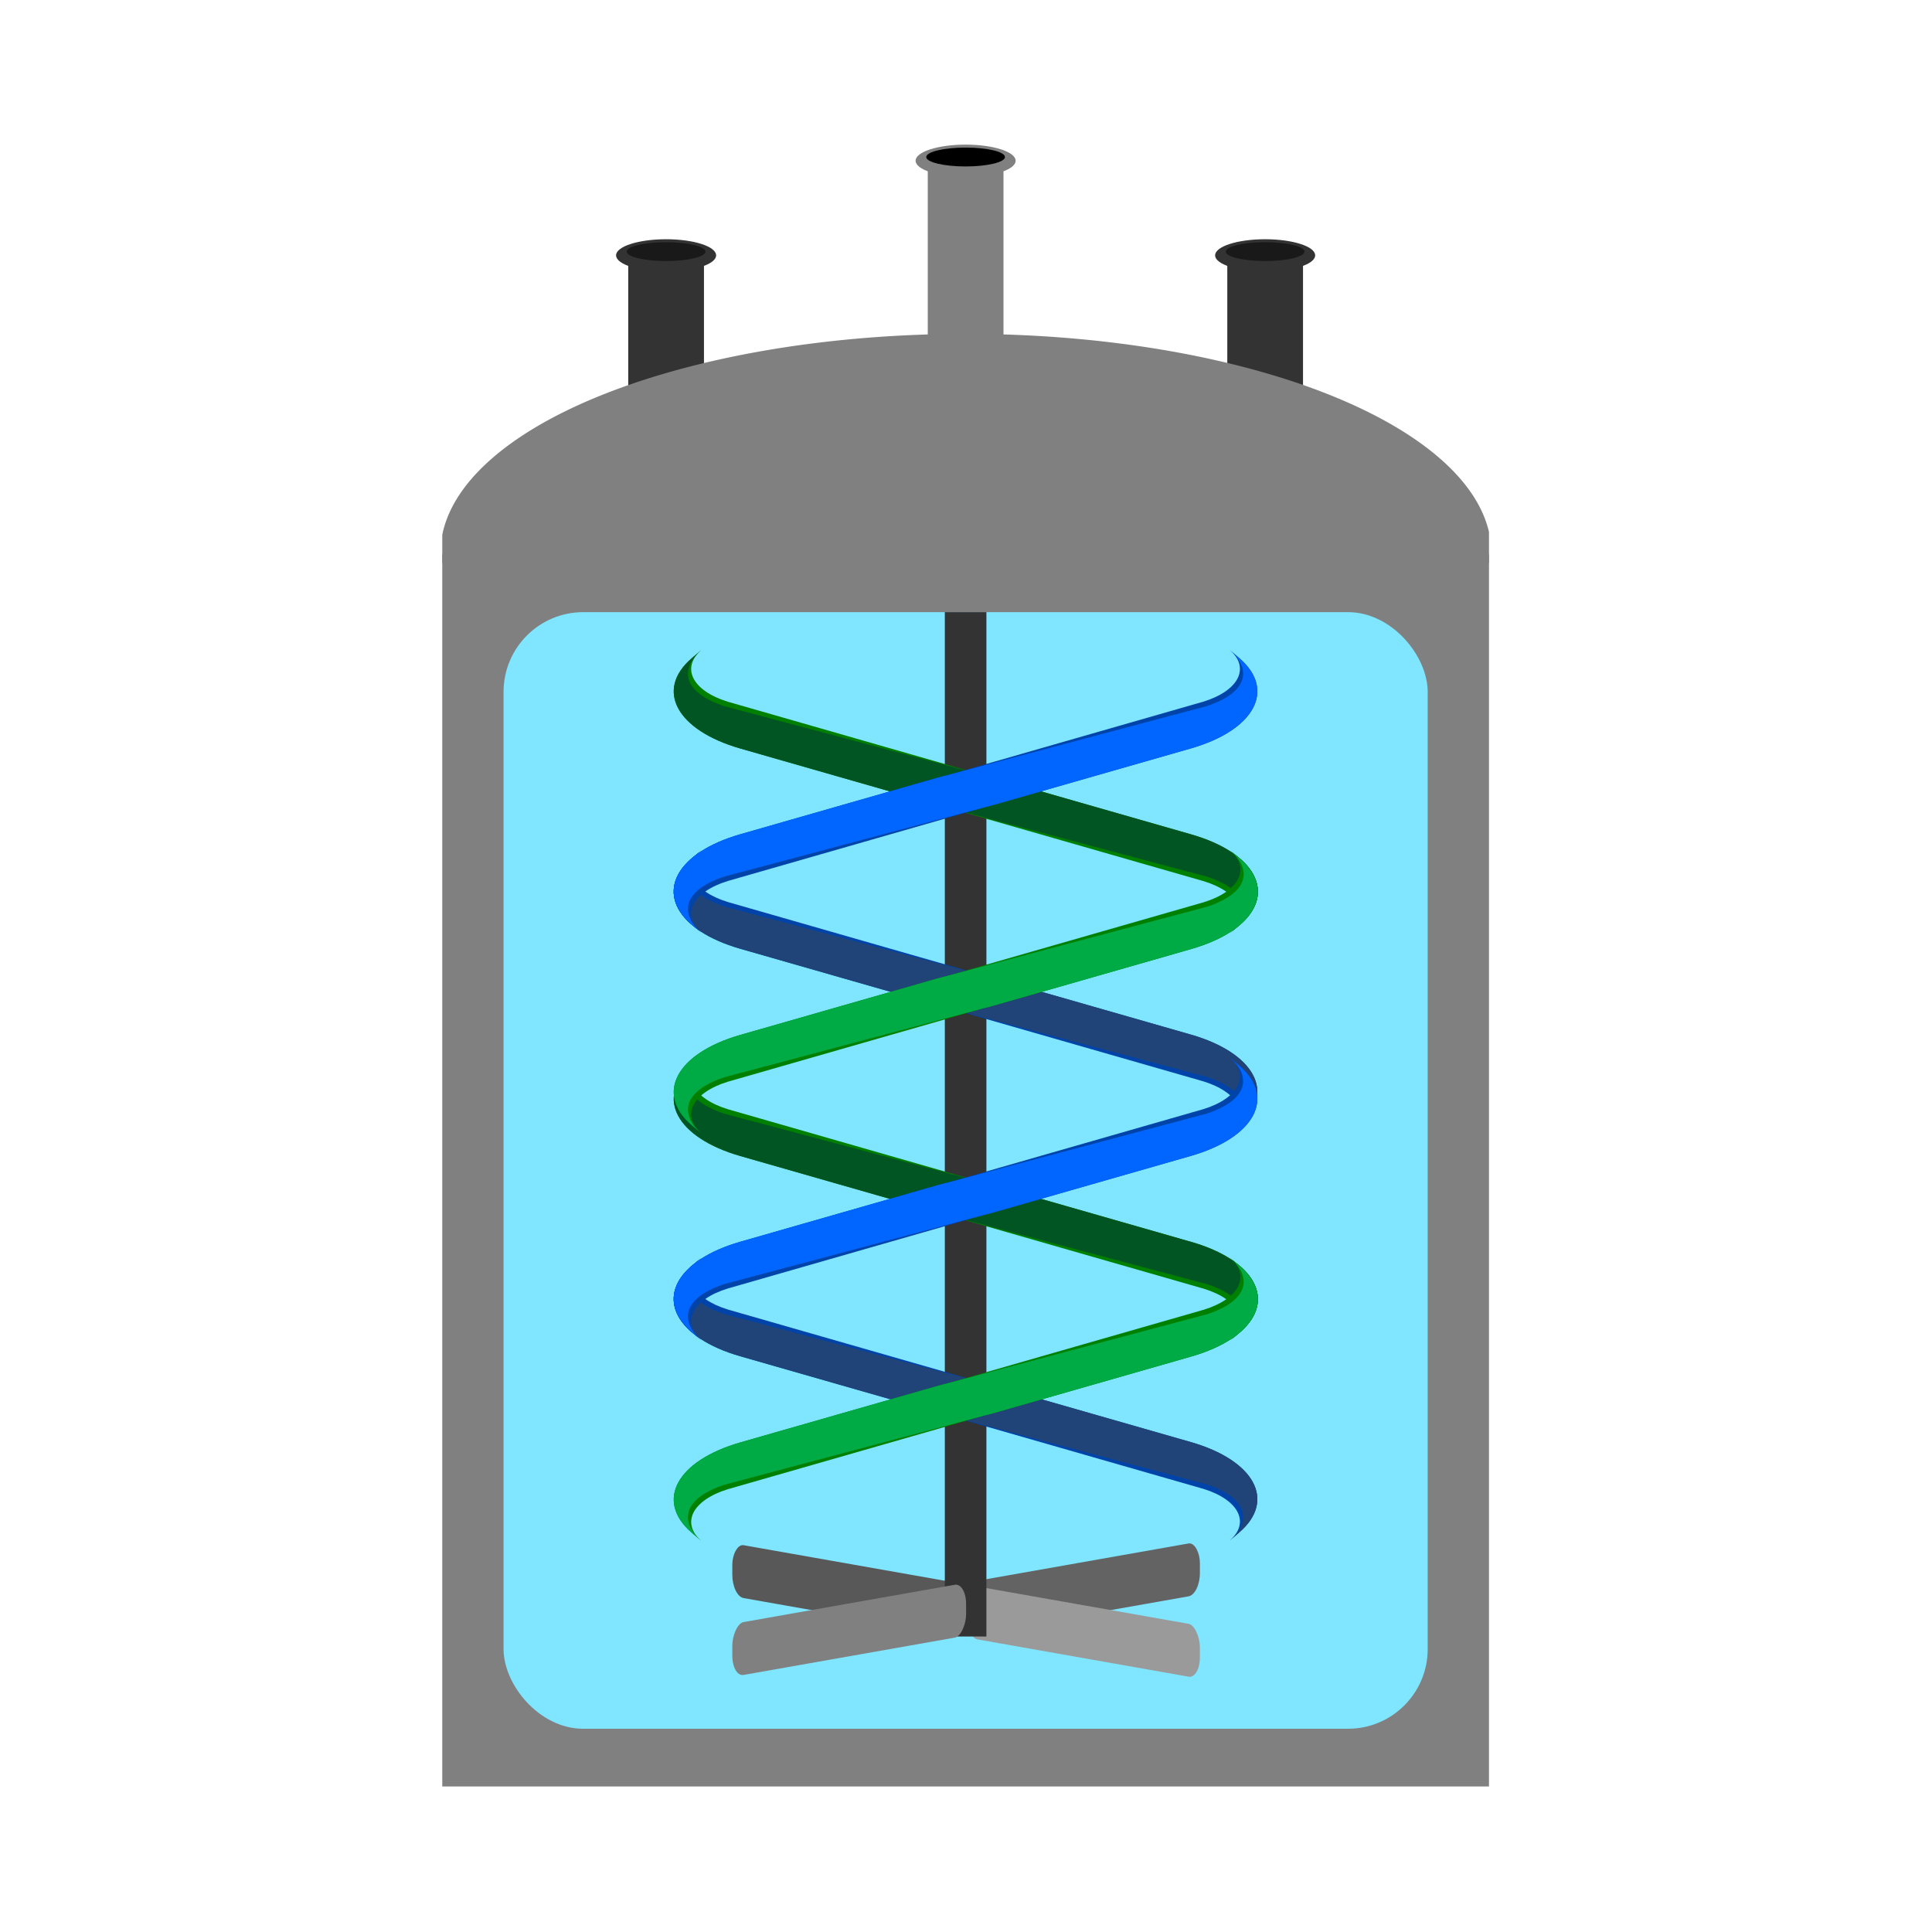 <?xml version="1.0" encoding="UTF-8" standalone="no"?>
<!-- Created with Inkscape (http://www.inkscape.org/) -->

<svg
   width="2.4in"
   height="2.4in"
   viewBox="0 0 60.96 60.96"
   version="1.1"
   id="svg1"
   inkscape:version="1.3.2 (091e20ef0f, 2023-11-25, custom)"
   sodipodi:docname="favicon.svg"
   inkscape:export-filename="../../../_assets/favicon.png"
   inkscape:export-xdpi="40"
   inkscape:export-ydpi="40"
   xmlns:inkscape="http://www.inkscape.org/namespaces/inkscape"
   xmlns:sodipodi="http://sodipodi.sourceforge.net/DTD/sodipodi-0.dtd"
   xmlns="http://www.w3.org/2000/svg"
   xmlns:svg="http://www.w3.org/2000/svg">
  <sodipodi:namedview
     id="namedview1"
     pagecolor="#ffffff"
     bordercolor="#000000"
     borderopacity="0.25"
     inkscape:showpageshadow="2"
     inkscape:pageopacity="0.0"
     inkscape:pagecheckerboard="0"
     inkscape:deskcolor="#d1d1d1"
     inkscape:document-units="mm"
     inkscape:zoom="1.2480698"
     inkscape:cx="20.832169"
     inkscape:cy="207.92107"
     inkscape:window-width="1900"
     inkscape:window-height="1035"
     inkscape:window-x="9"
     inkscape:window-y="9"
     inkscape:window-maximized="1"
     inkscape:current-layer="layer1" />
  <defs
     id="defs1" />
  <g
     inkscape:label="Layer 1"
     inkscape:groupmode="layer"
     id="layer1">
    <g
       id="g2192"
       transform="matrix(0.508,0,0,0.508,-18.14,-29.546)">
      <rect
         y="74.539"
         x="74.73"
         height="14.332"
         width="4.703"
         id="rect1149"
         style="fill:#333333;fill-opacity:1;stroke:none;stroke-width:2.65;stroke-miterlimit:4;stroke-dasharray:none" />
      <ellipse
         ry="1.001"
         rx="3.107"
         cy="74.022"
         cx="77.081"
         id="path1151"
         style="fill:#333333;fill-opacity:1;stroke:none;stroke-width:2.276;stroke-miterlimit:4;stroke-dasharray:none" />
      <rect
         style="fill:#333333;fill-opacity:1;stroke:none;stroke-width:2.65;stroke-miterlimit:4;stroke-dasharray:none"
         id="rect1149-8"
         width="4.703"
         height="14.332"
         x="111.938"
         y="74.539" />
      <ellipse
         style="fill:#333333;fill-opacity:1;stroke:none;stroke-width:2.276;stroke-miterlimit:4;stroke-dasharray:none"
         id="path1151-6"
         cx="114.289"
         cy="74.022"
         rx="3.107"
         ry="1.001" />
      <ellipse
         ry="0.586"
         rx="2.445"
         cy="73.79"
         cx="114.289"
         id="path1151-5-7"
         style="opacity:0.5;fill:#000000;stroke:none;stroke-width:1.544;stroke-miterlimit:4;stroke-dasharray:none" />
      <ellipse
         style="fill:#808080;fill-opacity:1;stroke:none;stroke-width:2.276;stroke-miterlimit:4;stroke-dasharray:none"
         id="path1151-1"
         cx="95.685"
         cy="68.145"
         rx="3.107"
         ry="1.001" />
      <rect
         style="fill:#808080;fill-opacity:1;stroke:none;stroke-width:2.65;stroke-miterlimit:4;stroke-dasharray:none"
         id="rect1149-2"
         width="4.703"
         height="14.332"
         x="93.334"
         y="68.663" />
      <ellipse
         style="opacity:0.5;fill:#000000;stroke:none;stroke-width:1.544;stroke-miterlimit:4;stroke-dasharray:none"
         id="path1151-5"
         cx="77.081"
         cy="73.79"
         rx="2.445"
         ry="0.586" />
      <g
         id="g1549">
        <rect
           style="opacity:1;fill:#808080;stroke:none;stroke-width:2.385;stroke-miterlimit:4;stroke-dasharray:none"
           id="rect1101"
           width="65.013"
           height="76.522"
           x="63.179"
           y="92.6" />
        <path
           id="rect1101-5"
           style="opacity:1;fill:#808080;stroke:none;stroke-width:2.385;stroke-miterlimit:4;stroke-dasharray:none"
           d="m 63.179,93.129 v -1.75 a 32.64,13.618 0 0 1 32.526,-12.48 32.64,13.618 0 0 1 32.487,12.304 v 1.926 z" />
      </g>
      <rect
         ry="4.95"
         style="fill:#80e5ff;stroke:none;stroke-width:2.134;stroke-miterlimit:4;stroke-dasharray:none"
         id="rect1101-6"
         width="57.399"
         height="69.355"
         x="66.986"
         y="96.183" />
      <g
         transform="translate(-55.717,-0.107)"
         id="g1517">
        <rect
           rx="0.712"
           ry="1.322"
           y="183.327"
           x="153.738"
           height="3.284"
           width="14.742"
           id="rect1358-7"
           style="opacity:1;fill:#636363;fill-opacity:1;stroke:none;stroke-width:2.67;stroke-miterlimit:4;stroke-dasharray:none"
           transform="matrix(0.985,-0.174,0,1,0,0)" />
        <rect
           transform="matrix(-0.985,-0.174,0,1,0,0)"
           style="opacity:1;fill:#585858;fill-opacity:1;stroke:none;stroke-width:2.67;stroke-miterlimit:4;stroke-dasharray:none"
           id="rect1358-7-8"
           width="14.742"
           height="3.284"
           x="-153.738"
           y="129.935"
           ry="1.322"
           rx="0.712" />
        <rect
           style="opacity:1;fill:#9a9a9a;fill-opacity:1;stroke:none;stroke-width:2.67;stroke-miterlimit:4;stroke-dasharray:none"
           id="rect1358"
           width="14.742"
           height="3.284"
           x="153.738"
           y="129.935"
           ry="1.322"
           rx="0.712"
           transform="matrix(0.985,0.174,0,1,0,0)" />
        <rect
           style="opacity:1;fill:#333333;fill-opacity:1;stroke:none;stroke-width:2.49;stroke-miterlimit:4;stroke-dasharray:none"
           id="rect1295"
           width="2.583"
           height="63.625"
           x="150.11"
           y="96.29" />
        <rect
           transform="matrix(-0.985,0.174,0,1,0,0)"
           rx="0.712"
           ry="1.322"
           y="183.327"
           x="-153.738"
           height="3.284"
           width="14.742"
           id="rect1358-1"
           style="opacity:1;fill:#808080;fill-opacity:1;stroke:none;stroke-width:2.67;stroke-miterlimit:4;stroke-dasharray:none" />
      </g>
      <ellipse
         ry="0.586"
         rx="2.445"
         cy="67.914"
         cx="95.685"
         id="path1151-5-2"
         style="fill:#000000;fill-opacity:1;stroke:none;stroke-width:1.544;stroke-miterlimit:4;stroke-dasharray:none" />
      <g
         transform="matrix(0.814,0,0,0.404,6.606,88.886)"
         id="g3045">
        <path
           id="path2927"
           style="fill:#008000;stroke-width:0.759"
           d="m 89.286,23.848 c -1.598,2.768 -0.709,6.306 2.008,7.989 l 19.58,11.327 c 0.25,0.119 0.498,0.248 0.742,0.389 l 15.03,8.677 c 4.876,2.815 6.535,9.006 3.72,13.882 l -0.753,1.304 c 1.598,-2.768 0.709,-6.306 -2.008,-7.989 L 108.024,48.101 c -0.25,-0.119 -0.498,-0.248 -0.742,-0.389 l -15.03,-8.677 c -4.876,-2.815 -6.535,-9.006 -3.72,-13.882 z" />
        <path
           inkscape:transform-center-y="-66.066737"
           inkscape:transform-center-x="3.6200954"
           id="path2935"
           style="fill:#005522;stroke:none;stroke-width:0.759;stroke-opacity:1"
           d="m 89.286,23.848 c -1.598,2.768 -1.588,6.434 1.742,8.674 l 19.846,10.642 c 0.25,0.119 0.498,0.248 0.742,0.389 l 15.03,8.677 c 4.876,2.815 6.535,9.006 3.72,13.882 l -0.753,1.304 c 1.598,-2.768 1.588,-6.434 -1.742,-8.674 L 108.024,48.101 c -0.25,-0.119 -0.498,-0.248 -0.742,-0.389 l -15.03,-8.677 c -4.876,-2.815 -6.535,-9.006 -3.72,-13.882 z" />
        <path
           d="m 89.286,86.498 c -1.598,2.768 -0.709,6.306 2.008,7.989 l 19.58,11.327 c 0.25,0.119 0.498,0.248 0.742,0.389 l 15.03,8.677 c 4.876,2.815 6.535,9.006 3.72,13.882 l -0.753,1.304 c 1.598,-2.768 0.709,-6.306 -2.008,-7.989 L 108.024,110.751 c -0.25,-0.119 -0.498,-0.248 -0.742,-0.389 l -15.03,-8.677 c -4.876,-2.815 -6.535,-9.006 -3.72,-13.882 z"
           style="fill:#008000;fill-opacity:1;stroke-width:0.759"
           id="path2937" />
        <path
           d="m 89.286,86.498 c -1.598,2.768 -1.588,6.434 1.742,8.674 l 19.846,10.642 c 0.25,0.119 0.498,0.248 0.742,0.389 l 15.03,8.677 c 4.876,2.815 6.535,9.006 3.72,13.882 l -0.753,1.304 c 1.598,-2.768 1.588,-6.434 -1.742,-8.674 L 108.024,110.751 c -0.25,-0.119 -0.498,-0.248 -0.742,-0.389 l -15.03,-8.677 c -4.876,-2.815 -6.535,-9.006 -3.72,-13.882 z"
           style="fill:#005522;stroke:none;stroke-width:0.759;stroke-opacity:1"
           id="path2925"
           inkscape:transform-center-x="3.6200954"
           inkscape:transform-center-y="-66.066735" />
        <g
           transform="matrix(0.286,0,0,0.286,82.13,19.769)"
           id="g2894">
          <path
             d="m 165.884,274.152 c 5.584,-9.672 2.477,-22.03 -7.016,-27.912 L 90.464,206.666 c -0.874,-0.415 -1.74,-0.866 -2.593,-1.358 l -52.508,-30.315 c -17.034,-9.835 -22.83,-31.465 -12.995,-48.5 l 2.631,-4.557 c -5.584,9.672 -2.477,22.03 7.016,27.912 l 68.405,39.574 c 0.874,0.415 1.74,0.866 2.593,1.358 l 52.508,30.315 c 17.034,9.835 22.83,31.465 12.995,48.5 z"
             style="opacity:1;fill:#0044aa;fill-opacity:1;stroke-width:2.65"
             id="path2886"
             inkscape:transform-center-x="-3.6200978"
             inkscape:transform-center-y="-66.066741" />
          <path
             d="m 165.884,274.152 c 5.584,-9.672 5.55,-22.477 -6.085,-30.305 L 90.464,206.666 c -0.874,-0.415 -1.74,-0.866 -2.593,-1.358 l -52.508,-30.315 c -17.034,-9.835 -22.83,-31.465 -12.995,-48.5 l 2.631,-4.557 c -5.584,9.672 -5.55,22.477 6.085,30.305 l 69.335,37.181 c 0.874,0.415 1.74,0.866 2.593,1.358 l 52.508,30.315 c 17.034,9.835 22.83,31.465 12.995,48.5 z"
             style="opacity:1;fill:#214478;stroke:none;stroke-width:2.65;stroke-opacity:1"
             id="path2888"
             inkscape:transform-center-x="-3.6200954"
             inkscape:transform-center-y="-66.066736" />
          <path
             id="rect2835"
             style="opacity:1;fill:#0044aa;stroke-width:2.65"
             d="m 165.884,14.253 c 5.584,9.672 2.477,22.03 -7.016,27.912 L 90.464,81.739 c -0.874,0.415 -1.74,0.866 -2.593,1.358 L 35.363,113.413 c -17.034,9.835 -22.83,31.465 -12.995,48.5 l 2.631,4.557 c -5.584,-9.672 -2.477,-22.03 7.016,-27.912 L 100.42,98.983 c 0.874,-0.415 1.74,-0.866 2.593,-1.358 L 155.52,67.309 C 172.554,57.475 178.35,35.844 168.515,18.81 Z" />
          <path
             id="path2874"
             style="opacity:1;fill:#0066ff;stroke-width:2.65"
             d="m 165.884,14.253 c 5.584,9.672 5.55,22.477 -6.085,30.305 L 90.464,81.739 c -0.874,0.415 -1.74,0.866 -2.593,1.358 L 35.363,113.413 c -17.034,9.835 -22.83,31.465 -12.995,48.5 l 2.631,4.557 c -5.584,-9.672 -5.55,-22.477 6.085,-30.305 L 100.42,98.983 c 0.874,-0.415 1.74,-0.866 2.593,-1.358 l 52.508,-30.315 c 17.034,-9.835 22.83,-31.465 12.995,-48.5 z" />
        </g>
        <g
           id="g2894-4"
           transform="matrix(0.286,0,0,0.286,82.13,82.418)">
          <path
             inkscape:transform-center-y="-66.066741"
             inkscape:transform-center-x="-3.6200978"
             id="path2886-7"
             style="opacity:1;fill:#0044aa;fill-opacity:1;stroke-width:2.65"
             d="m 165.884,274.152 c 5.584,-9.672 2.477,-22.03 -7.016,-27.912 L 90.464,206.666 c -0.874,-0.415 -1.74,-0.866 -2.593,-1.358 l -52.508,-30.315 c -17.034,-9.835 -22.83,-31.465 -12.995,-48.5 l 2.631,-4.557 c -5.584,9.672 -2.477,22.03 7.016,27.912 l 68.405,39.574 c 0.874,0.415 1.74,0.866 2.593,1.358 l 52.508,30.315 c 17.034,9.835 22.83,31.465 12.995,48.5 z" />
          <path
             inkscape:transform-center-y="-66.066736"
             inkscape:transform-center-x="-3.6200954"
             id="path2888-6"
             style="opacity:1;fill:#214478;stroke:none;stroke-width:2.65;stroke-opacity:1"
             d="m 165.884,274.152 c 5.584,-9.672 5.55,-22.477 -6.085,-30.305 L 90.464,206.666 c -0.874,-0.415 -1.74,-0.866 -2.593,-1.358 l -52.508,-30.315 c -17.034,-9.835 -22.83,-31.465 -12.995,-48.5 l 2.631,-4.557 c -5.584,9.672 -5.55,22.477 6.085,30.305 l 69.335,37.181 c 0.874,0.415 1.74,0.866 2.593,1.358 l 52.508,30.315 c 17.034,9.835 22.83,31.465 12.995,48.5 z" />
          <path
             d="m 165.884,14.253 c 5.584,9.672 2.477,22.03 -7.016,27.912 L 90.464,81.739 c -0.874,0.415 -1.74,0.866 -2.593,1.358 L 35.363,113.413 c -17.034,9.835 -22.83,31.465 -12.995,48.5 l 2.631,4.557 c -5.584,-9.672 -2.477,-22.03 7.016,-27.912 L 100.42,98.983 c 0.874,-0.415 1.74,-0.866 2.593,-1.358 L 155.52,67.309 C 172.554,57.475 178.35,35.844 168.515,18.81 Z"
             style="opacity:1;fill:#0044aa;stroke-width:2.65"
             id="rect2835-5" />
          <path
             d="m 165.884,14.253 c 5.584,9.672 5.55,22.477 -6.085,30.305 L 90.464,81.739 c -0.874,0.415 -1.74,0.866 -2.593,1.358 L 35.363,113.413 c -17.034,9.835 -22.83,31.465 -12.995,48.5 l 2.631,4.557 c -5.584,-9.672 -5.55,-22.477 6.085,-30.305 L 100.42,98.983 c 0.874,-0.415 1.74,-0.866 2.593,-1.358 l 52.508,-30.315 c 17.034,-9.835 22.83,-31.465 12.995,-48.5 z"
             style="opacity:1;fill:#0066ff;stroke-width:2.65"
             id="path2874-6" />
        </g>
        <path
           d="m 89.286,98.24 c -1.598,-2.768 -0.709,-6.306 2.008,-7.989 L 110.874,78.923 c 0.25,-0.119 0.498,-0.248 0.742,-0.389 l 15.03,-8.677 c 4.876,-2.815 6.535,-9.006 3.72,-13.882 l -0.753,-1.304 c 1.598,2.768 0.709,6.306 -2.008,7.989 L 108.024,73.987 c -0.25,0.119 -0.498,0.248 -0.742,0.389 l -15.03,8.677 c -4.876,2.815 -6.535,9.006 -3.72,13.882 z"
           style="fill:#008000;fill-opacity:1;stroke-width:0.759"
           id="path2923"
           inkscape:transform-center-x="3.6200978"
           inkscape:transform-center-y="-66.066739" />
        <path
           inkscape:transform-center-y="-66.066742"
           inkscape:transform-center-x="3.6200978"
           id="path2933"
           style="fill:#008000;fill-opacity:1;stroke-width:0.759"
           d="m 89.286,160.89 c -1.598,-2.768 -0.709,-6.306 2.008,-7.989 l 19.58,-11.327 c 0.25,-0.119 0.498,-0.248 0.742,-0.389 l 15.03,-8.677 c 4.876,-2.815 6.535,-9.006 3.72,-13.882 l -0.753,-1.304 c 1.598,2.768 0.709,6.306 -2.008,7.989 l -19.58,11.327 c -0.25,0.119 -0.498,0.248 -0.742,0.389 l -15.03,8.677 c -4.876,2.815 -6.535,9.006 -3.72,13.882 z" />
        <path
           id="path2929"
           style="fill:#00aa44;stroke-width:0.759"
           d="m 89.286,160.89 c -1.598,-2.768 -1.588,-6.434 1.742,-8.674 L 110.874,141.573 c 0.25,-0.119 0.498,-0.248 0.742,-0.389 l 15.03,-8.677 c 4.876,-2.815 6.535,-9.006 3.72,-13.882 l -0.753,-1.304 c 1.598,2.768 1.588,6.434 -1.742,8.674 L 108.024,136.637 c -0.25,0.119 -0.498,0.248 -0.742,0.389 l -15.03,8.677 c -4.876,2.815 -6.535,9.006 -3.72,13.882 z" />
        <path
           d="m 89.286,98.24 c -1.598,-2.768 -1.588,-6.434 1.742,-8.674 L 110.874,78.923 c 0.25,-0.119 0.498,-0.248 0.742,-0.389 l 15.03,-8.677 c 4.876,-2.815 6.535,-9.006 3.72,-13.882 l -0.753,-1.304 c 1.598,2.768 1.588,6.434 -1.742,8.674 L 108.024,73.987 c -0.25,0.119 -0.498,0.248 -0.742,0.389 l -15.03,8.677 c -4.876,2.815 -6.535,9.006 -3.72,13.882 z"
           style="fill:#00aa44;stroke-width:0.759"
           id="path2939" />
      </g>
    </g>
  </g>
</svg>
